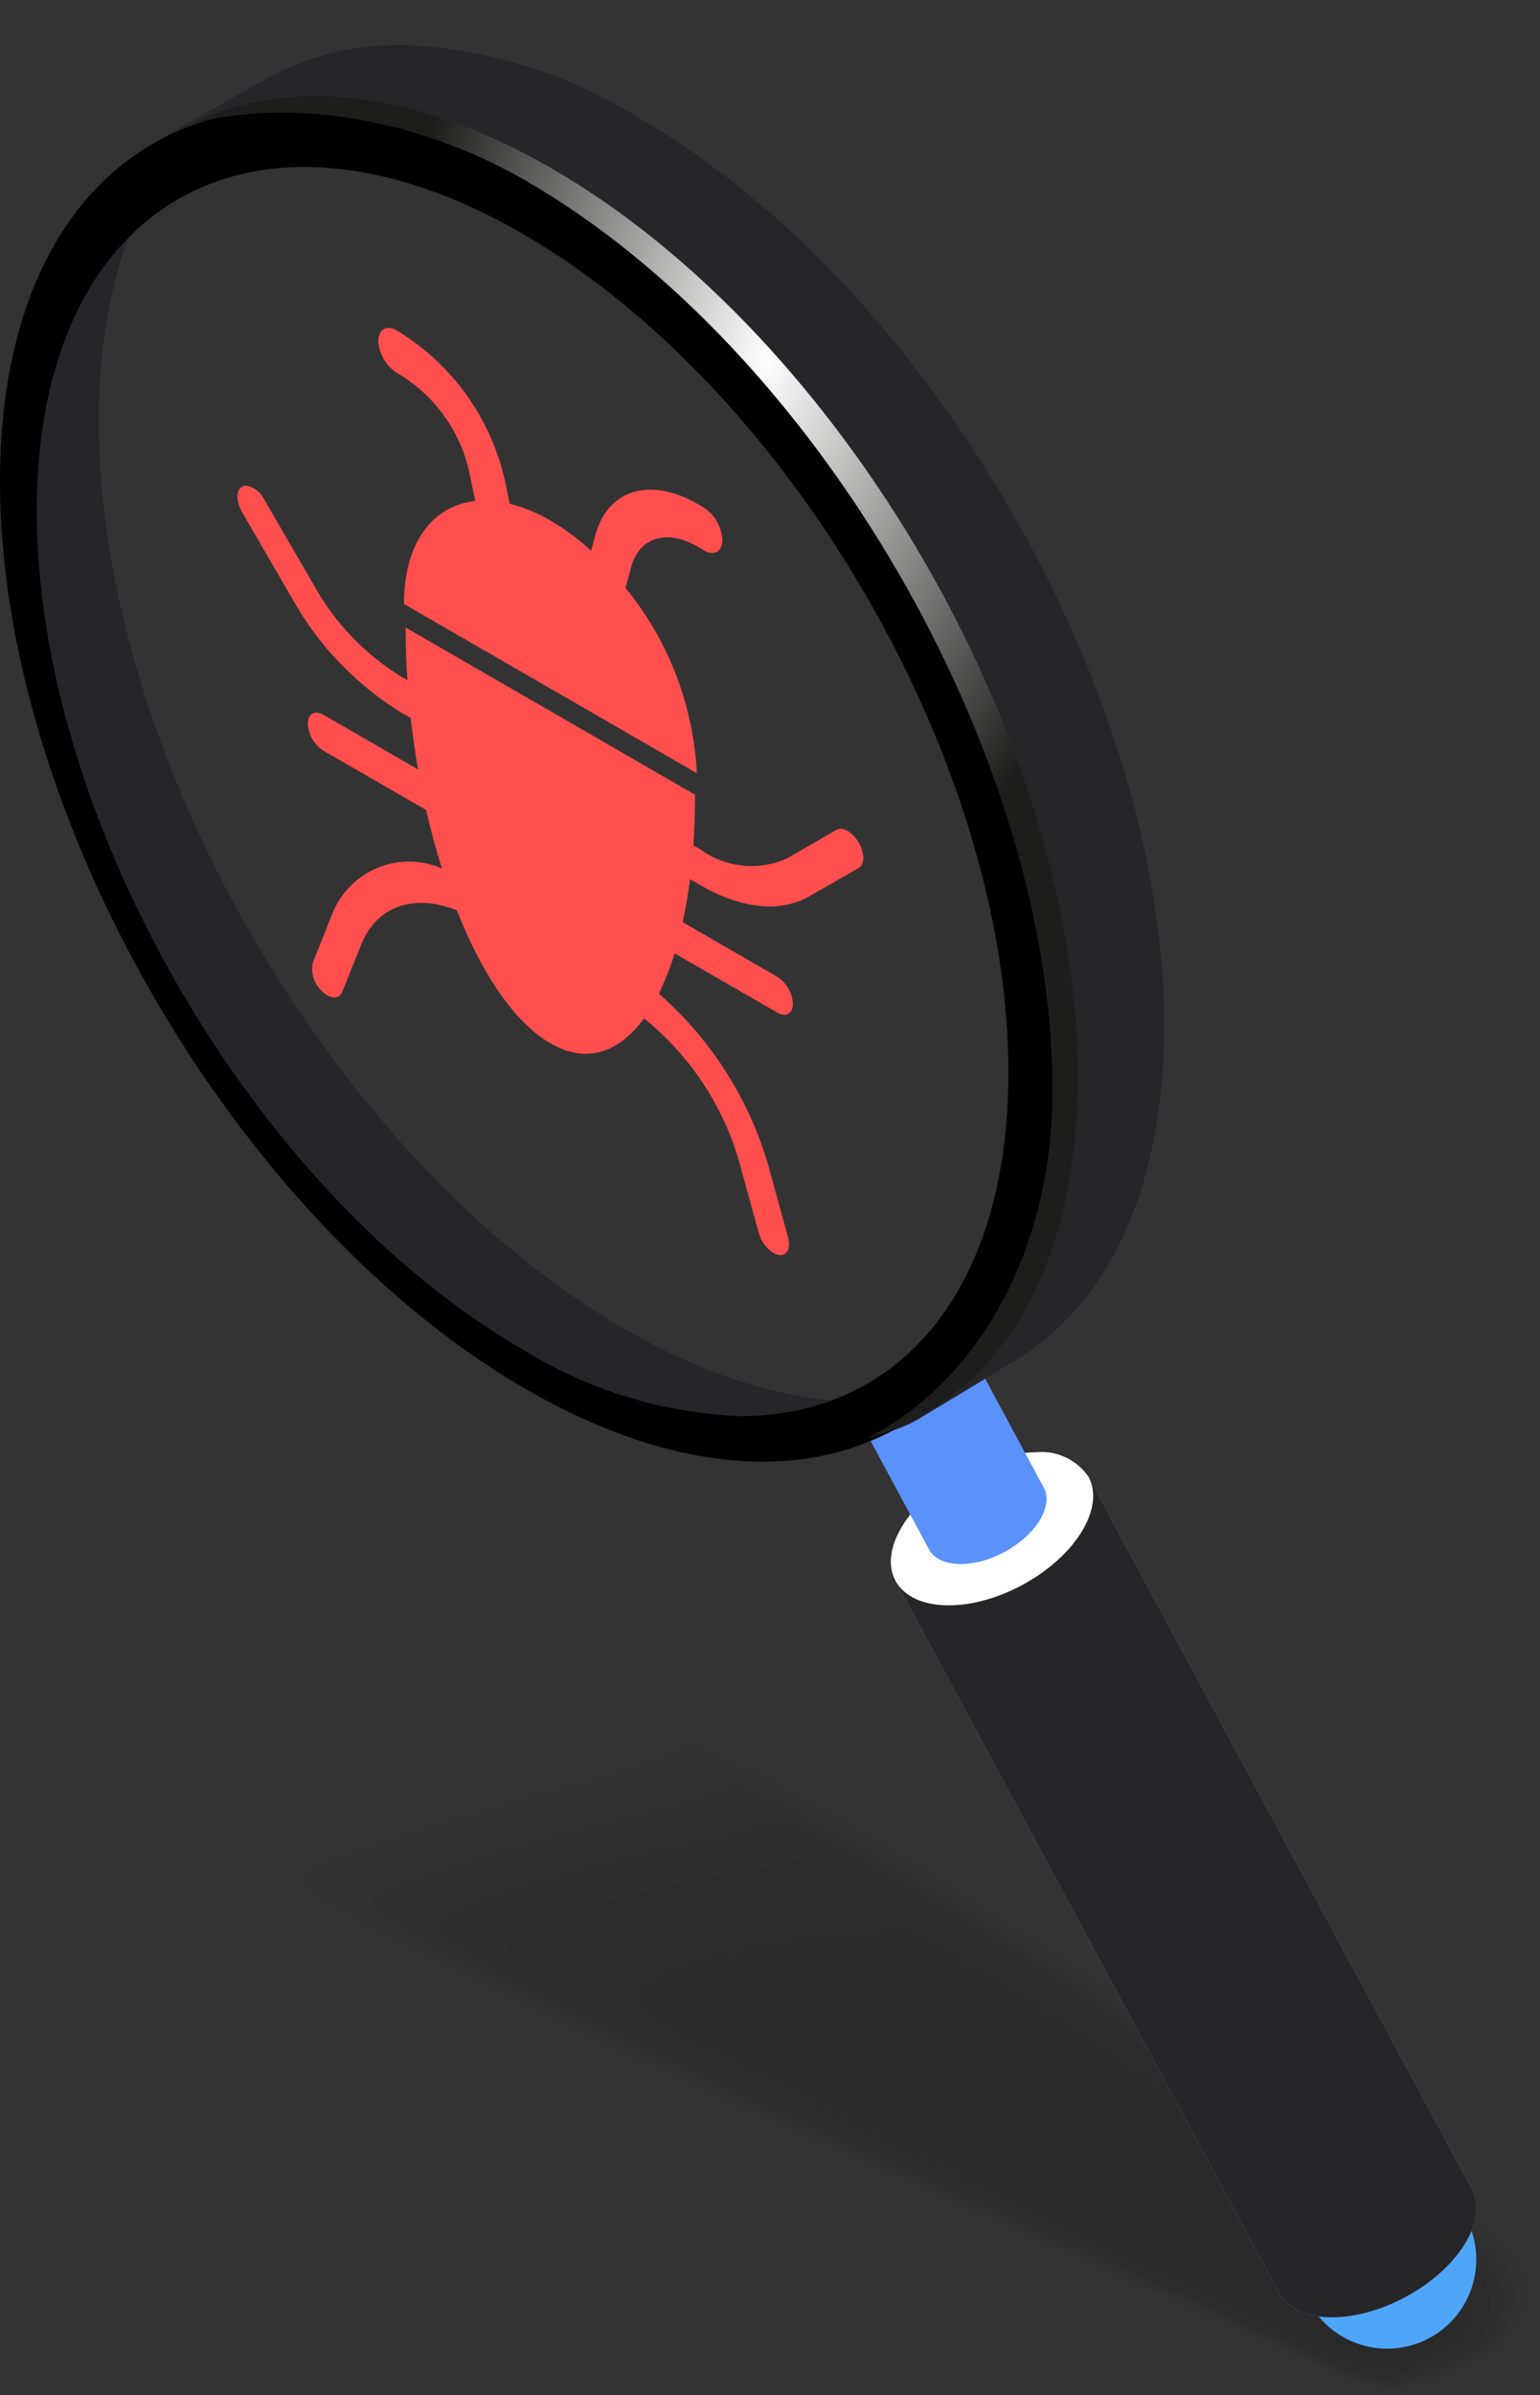 <svg xmlns="http://www.w3.org/2000/svg" xmlns:xlink="http://www.w3.org/1999/xlink" width="59.829" height="93.009" viewBox="0 0 59.829 93.009">
  <rect x="0" y="0" width="59.829" height="93.009" fill="#333333" stroke="none"/>
  <defs>
    <linearGradient id="linear-gradient" x1="-0.121" y1="2.09" x2="-0.101" y2="2.09" gradientUnits="objectBoundingBox">
      <stop offset="0" stop-color="#6f75f9"/>
      <stop offset="0.096" stop-color="#6d7afc"/>
      <stop offset="1" stop-color="#4fa6f8"/>
    </linearGradient>
    <clipPath id="clip-path">
      <rect id="Rectangle_1835" data-name="Rectangle 1835" width="59.829" height="93.009" fill="none"/>
    </clipPath>
    <clipPath id="clip-path-3">
      <rect id="Rectangle_1804" data-name="Rectangle 1804" width="50.751" height="26.669" fill="none"/>
    </clipPath>
    <clipPath id="clip-path-5">
      <rect id="Rectangle_1793" data-name="Rectangle 1793" width="47.612" height="25.047" fill="none"/>
    </clipPath>
    <clipPath id="clip-path-6">
      <rect id="Rectangle_1794" data-name="Rectangle 1794" width="44.482" height="23.425" fill="none"/>
    </clipPath>
    <clipPath id="clip-path-7">
      <rect id="Rectangle_1795" data-name="Rectangle 1795" width="41.361" height="21.804" fill="none"/>
    </clipPath>
    <clipPath id="clip-path-8">
      <rect id="Rectangle_1796" data-name="Rectangle 1796" width="38.252" height="20.183" fill="none"/>
    </clipPath>
    <clipPath id="clip-path-9">
      <rect id="Rectangle_1797" data-name="Rectangle 1797" width="35.159" height="18.562" fill="none"/>
    </clipPath>
    <clipPath id="clip-path-10">
      <rect id="Rectangle_1798" data-name="Rectangle 1798" width="32.086" height="16.943" fill="none"/>
    </clipPath>
    <clipPath id="clip-path-11">
      <rect id="Rectangle_1799" data-name="Rectangle 1799" width="29.04" height="15.328" fill="none"/>
    </clipPath>
    <clipPath id="clip-path-12">
      <rect id="Rectangle_1800" data-name="Rectangle 1800" width="26.026" height="14.062" fill="none"/>
    </clipPath>
    <clipPath id="clip-path-13">
      <rect id="Rectangle_1801" data-name="Rectangle 1801" width="23.054" height="12.725" fill="none"/>
    </clipPath>
    <clipPath id="clip-path-14">
      <rect id="Rectangle_1802" data-name="Rectangle 1802" width="20.129" height="11.505" fill="none"/>
    </clipPath>
    <clipPath id="clip-path-15">
      <rect id="Rectangle_1803" data-name="Rectangle 1803" width="17.256" height="10.335" fill="none"/>
    </clipPath>
    <clipPath id="clip-path-16">
      <path id="Path_5110" data-name="Path 5110" d="M73.836,120.77a3.461,3.461,0,1,0,1.64-.415,3.464,3.464,0,0,0-1.64.415" transform="translate(-72.015 -120.355)" fill="none" stroke="rgba(0,0,0,0)" stroke-width="1"/>
    </clipPath>
    <clipPath id="clip-path-17">
      <path id="Path_5111" data-name="Path 5111" d="M49.673,85.913l14.885,27.625h0c.006.01.009.021.015.031.65,1.206,2.855,1.279,4.926.163s3.223-3,2.573-4.2l-.018-.029h0L57.171,81.873Z" transform="translate(-49.673 -81.873)" fill="none"/>
    </clipPath>
    <linearGradient id="linear-gradient-2" x1="-0.789" y1="0.981" x2="-0.769" y2="0.981" gradientUnits="objectBoundingBox">
      <stop offset="0" stop-color="#c1a1d5"/>
      <stop offset="0.01" stop-color="#c1a1d5"/>
      <stop offset="0.049" stop-color="#c7abd9"/>
      <stop offset="0.114" stop-color="#d9c6e5"/>
      <stop offset="0.199" stop-color="#f6f1f9"/>
      <stop offset="0.222" stop-color="#fff"/>
      <stop offset="0.251" stop-color="#f9f5fb"/>
      <stop offset="0.299" stop-color="#e9dbf1"/>
      <stop offset="0.359" stop-color="#d1b4e3"/>
      <stop offset="0.426" stop-color="#b394d5"/>
      <stop offset="0.495" stop-color="#9b7ccb"/>
      <stop offset="0.558" stop-color="#8d6ec5"/>
      <stop offset="0.611" stop-color="#8969c3"/>
      <stop offset="0.753" stop-color="#9370c5"/>
      <stop offset="0.998" stop-color="#af85cb"/>
      <stop offset="1" stop-color="#b086cc"/>
    </linearGradient>
    <clipPath id="clip-path-19">
      <path id="Path_5113" data-name="Path 5113" d="M52.179,81.323c-2.07,1.116-3.222,3-2.573,4.2s2.856,1.279,4.926.163,3.223-3,2.573-4.2a2.215,2.215,0,0,0-2.067-.954,6.2,6.2,0,0,0-2.859.791" transform="translate(-49.426 -80.532)" fill="none"/>
    </clipPath>
    <linearGradient id="linear-gradient-3" x1="-5.122" y1="4.137" x2="-5.02" y2="4.137" gradientUnits="objectBoundingBox">
      <stop offset="0" stop-color="#9f79c8"/>
      <stop offset="0.141" stop-color="#a27cc9"/>
      <stop offset="0.273" stop-color="#ab87ce"/>
      <stop offset="0.4" stop-color="#bb9ad7"/>
      <stop offset="0.52" stop-color="#d1b4e3"/>
      <stop offset="0.648" stop-color="#dac3e8"/>
      <stop offset="0.894" stop-color="#f3ebf7"/>
      <stop offset="1" stop-color="#fff"/>
    </linearGradient>
    <clipPath id="clip-path-20">
      <path id="Path_5114" data-name="Path 5114" d="M47,76.459l3.171,5.886h0l.009.019c.387.717,1.7.76,2.929.1s1.917-1.783,1.53-2.5l-.01-.017h0L51.46,74.056Z" transform="translate(-47.001 -74.056)" fill="#5b91fa" stroke="rgba(0,0,0,0)" stroke-width="1"/>
    </clipPath>
    <clipPath id="clip-path-21">
      <path id="Path_5115" data-name="Path 5115" d="M0,20.713C0,33.671,9.154,49.459,20.446,55.978c6.756,3.9,12.745,3.6,16.468-.048-3.478,1.13-7.864.471-12.63-2.281C12.992,47.129,3.838,31.34,3.838,18.383c0-5.2,1.478-9.159,3.977-11.608C3.057,8.323,0,13.226,0,20.713" transform="translate(0 -6.775)" fill="none"/>
    </clipPath>
    <clipPath id="clip-path-22">
      <path id="Path_5118" data-name="Path 5118" d="M7.07,6.98q.206-.155.419-.3a2.368,2.368,0,0,0-.419.3m.419-.3c.2-.129.468-.29.772-.47q-.4.216-.772.47m5.139-2.963c-.073.04-2.755,1.536-4.367,2.494C11.947,4.2,17,4.557,22.565,7.772,33.856,14.291,43.011,30.08,43.011,43.037c0,6.611-2.384,11.205-6.219,13.256a4.605,4.605,0,0,0,1-.438c.109-.061,3.715-2.246,3.821-2.311,3.55-2.17,5.735-6.653,5.735-12.983C47.346,27.6,38.192,11.816,26.9,5.3a18.635,18.635,0,0,0-9.177-2.808,10.587,10.587,0,0,0-5.1,1.23" transform="translate(-7.07 -2.489)" fill="none"/>
    </clipPath>
    <clipPath id="clip-path-23">
      <path id="Path_5119" data-name="Path 5119" d="M20.3,54.2C9.878,48.181,1.427,33.6,1.427,21.642S9.878,4.861,20.3,10.879s18.877,20.6,18.877,32.559c0,8.466-4.234,13.354-10.4,13.354A17.2,17.2,0,0,1,20.3,54.2M0,20.488C0,33.445,9.154,49.234,20.446,55.753s20.446,1.3,20.446-11.656S31.737,15.35,20.446,8.831a18.64,18.64,0,0,0-9.177-2.808C4.585,6.023,0,11.318,0,20.488" transform="translate(0 -6.023)" fill="none"/>
    </clipPath>
    <clipPath id="clip-path-25">
      <rect id="Rectangle_1820" data-name="Rectangle 1820" width="34.434" height="52.13" fill="none"/>
    </clipPath>
    <clipPath id="clip-path-26">
      <path id="Path_5120" data-name="Path 5120" d="M24.611,8.133C19.2,5.008,14.28,4.586,10.622,6.415c3.409-.954,8.425-.438,13.008,2.208,11.291,6.519,20.445,22.308,20.445,35.265,0,6.746-3.269,11.585-7.242,13.571,4.991-1.4,8.223-6.362,8.223-14.061,0-12.957-9.154-28.746-20.445-35.265" transform="translate(-10.622 -5.329)" fill="none"/>
    </clipPath>
    <radialGradient id="radial-gradient" cx="0.65" cy="0.205" r="0.418" gradientUnits="objectBoundingBox">
      <stop offset="0" stop-color="#fff"/>
      <stop offset="1" stop-color="#1d1d1b"/>
    </radialGradient>
    <clipPath id="clip-path-27">
      <path id="Path_5121" data-name="Path 5121" d="M13.352,26.967c-.237.135-.237.576,0,.986l1.921,3.314A12.19,12.19,0,0,0,19.5,35.719l.405.233c.075.674.17,1.341.284,1.995l-3.675-2.121c-.335-.193-.608-.039-.608.347a1.341,1.341,0,0,0,.608,1.049l3.989,2.3c.179.786.384,1.547.613,2.272a3.2,3.2,0,0,0-4.276,1.81L16.1,45.455a1.174,1.174,0,0,0,.356,1.1,1.029,1.029,0,0,0,.214.168c.246.142.477.1.569-.125l.744-1.848c.6-1.5,2.043-1.989,3.711-1.335.981,2.48,2.25,4.368,3.638,5.169s2.658.378,3.638-.968a11.078,11.078,0,0,1,3.711,5.62l.744,2.707a1.354,1.354,0,0,0,.57.781.6.6,0,0,0,.213.079c.314.046.474-.264.356-.693l-.744-2.707a14.054,14.054,0,0,0-4.275-6.748,10.507,10.507,0,0,0,.613-1.564l3.99,2.3c.335.193.607.039.607-.347A1.34,1.34,0,0,0,34.146,46l-3.675-2.122c.113-.522.209-1.079.284-1.667l.405.234c1.6.922,3.1,1.075,4.229.431l1.921-1.1c.238-.136.238-.577,0-.987s-.622-.632-.859-.5L34.53,41.4a3.37,3.37,0,0,1-3.37-.345l-.274-.158q.066-.943.067-1.966L19.708,32.437q0,1.024.069,2.045l-.274-.158a9.7,9.7,0,0,1-3.369-3.547l-1.921-3.314a.956.956,0,0,0-.7-.536.309.309,0,0,0-.157.04" transform="translate(-13.174 -26.927)" fill="url(#linear-gradient)"/>
    </clipPath>
    <clipPath id="clip-path-28">
      <path id="Path_5122" data-name="Path 5122" d="M22.507,22.3a1.582,1.582,0,0,0,.768,1.218,5.935,5.935,0,0,1,2.777,3.893l.216,1.05c-1.657.185-2.768,1.618-2.768,4l11.378,6.57a12.321,12.321,0,0,0-2.769-7.194l.216-.8c.33-1.23,1.492-1.529,2.778-.686.4.266.742.112.767-.331a1.584,1.584,0,0,0-.675-1.27c-1.964-1.282-3.759-.837-4.266,1.054l-.158.588a9.257,9.257,0,0,0-1.582-1.173,6.031,6.031,0,0,0-1.582-.652l-.158-.772a9.156,9.156,0,0,0-4.267-5.98.62.62,0,0,0-.278-.075c-.251,0-.416.212-.4.566" transform="translate(-22.505 -21.73)" fill="#fe4e4e" stroke="rgba(0,0,0,0)" stroke-width="1"/>
    </clipPath>
  </defs>
  <g id="Group_4932" data-name="Group 4932" transform="translate(0 18)">
    <g id="Group_4931" data-name="Group 4931" transform="translate(0 -18)" clip-path="url(#clip-path)">
      <g id="Group_4864" data-name="Group 4864" transform="translate(0)">
        <g id="Group_4863" data-name="Group 4863" clip-path="url(#clip-path)">
          <g id="Group_4862" data-name="Group 4862" transform="translate(9.078 66.339)" opacity="0.2">
            <g id="Group_4861" data-name="Group 4861">
              <g id="Group_4860" data-name="Group 4860" clip-path="url(#clip-path-3)">
                <g id="Group_4826" data-name="Group 4826" opacity="0">
                  <g id="Group_4825" data-name="Group 4825">
                    <g id="Group_4824" data-name="Group 4824" clip-path="url(#clip-path-3)">
                      <path id="Path_5098" data-name="Path 5098" d="M58.416,121.407a5.544,5.544,0,0,1-2.769-.667l-13.543-6-13.543-6c-1.01-.583-15.6-7.183-15.6-8.208,0-1.124,13.157-4.418,14.373-5.12l1.531-.626c.955-.552,8.786,4.283,9.542,4.72l11.859,7.61,11.859,7.61a2.93,2.93,0,0,1,1.589,2.531,3.409,3.409,0,0,1-1.913,2.873,9.7,9.7,0,0,1-3.387,1.283" transform="translate(-12.964 -94.737)"/>
                    </g>
                  </g>
                </g>
                <g id="Group_4829" data-name="Group 4829" transform="translate(2.661 1.443)" opacity="0.091">
                  <g id="Group_4828" data-name="Group 4828">
                    <g id="Group_4827" data-name="Group 4827" clip-path="url(#clip-path-5)">
                      <path id="Path_5099" data-name="Path 5099" d="M16.764,101.994c.022-.231.669-.6,1.637-.987,1.8-.723,4.755-1.559,7.244-2.274,2.2-.632,4.185-1.119,4.589-1.354l1.43-.543c.868-.5,8.25,4.068,8.937,4.465l3.593,2.309,7.533,4.841,9.841,6.323,1.286.823a2.826,2.826,0,0,1,1.52,2.354,3.05,3.05,0,0,1-1.716,2.694,9.291,9.291,0,0,1-3.205,1.2,5.188,5.188,0,0,1-2.615-.614l-12.763-5.711-5.522-2.471-7.239-3.24c-.6-.346-6.853-3.246-10.849-5.323-2.181-1.137-3.735-2.125-3.7-2.491" transform="translate(-16.763 -96.798)"/>
                    </g>
                  </g>
                </g>
                <g id="Group_4832" data-name="Group 4832" transform="translate(5.313 2.885)" opacity="0.182">
                  <g id="Group_4831" data-name="Group 4831">
                    <g id="Group_4830" data-name="Group 4830" clip-path="url(#clip-path-6)">
                      <path id="Path_5100" data-name="Path 5100" d="M20.56,103.461c0-.209.659-.574,1.529-.926,1.7-.688,4.474-1.426,6.771-2.058,1.989-.547,3.9-.915,4.269-1.125l1.328-.461c.781-.451,7.714,3.856,8.333,4.213l3.356,2.16,7.037,4.529,9.191,5.915c.022.013,1.172.749,1.2.768a2.732,2.732,0,0,1,1.451,2.178,2.7,2.7,0,0,1-1.519,2.516,8.887,8.887,0,0,1-3.023,1.113,4.845,4.845,0,0,1-2.461-.56L46.044,116.3l-5.183-2.344-6.8-3.075c-.54-.311-6.595-3.163-10.192-5.033-2.027-1.06-3.448-2.018-3.312-2.387" transform="translate(-20.552 -98.858)"/>
                    </g>
                  </g>
                </g>
                <g id="Group_4835" data-name="Group 4835" transform="translate(7.962 4.328)" opacity="0.273">
                  <g id="Group_4834" data-name="Group 4834">
                    <g id="Group_4833" data-name="Group 4833" clip-path="url(#clip-path-7)">
                      <path id="Path_5101" data-name="Path 5101" d="M24.356,104.929c0-.186.648-.55,1.42-.867a59.219,59.219,0,0,1,6.3-1.84c1.774-.463,3.624-.71,3.949-.9l1.227-.379c.695-.4,7.178,3.643,7.728,3.961l3.119,2.01,6.541,4.218,8.541,5.506c.034.02,1.073.684,1.122.714a2.646,2.646,0,0,1,1.382,2,2.37,2.37,0,0,1-1.322,2.337,8.48,8.48,0,0,1-2.84,1.027,4.483,4.483,0,0,1-2.308-.506l-11.2-5.13-4.844-2.218-6.353-2.91c-.48-.277-6.341-3.074-9.535-4.743-1.875-.98-3.127-1.907-2.924-2.284" transform="translate(-24.334 -100.918)"/>
                    </g>
                  </g>
                </g>
                <g id="Group_4838" data-name="Group 4838" transform="translate(10.603 5.77)" opacity="0.364">
                  <g id="Group_4837" data-name="Group 4837" transform="translate(0)">
                    <g id="Group_4836" data-name="Group 4836" clip-path="url(#clip-path-8)">
                      <path id="Path_5102" data-name="Path 5102" d="M28.147,106.4c0-.162.638-.527,1.312-.806a47.074,47.074,0,0,1,5.826-1.624c1.559-.38,3.344-.506,3.627-.669l1.126-.3c.608-.351,6.641,3.429,7.123,3.707l2.882,1.862,6.045,3.906,7.89,5.1c.046.027.975.62,1.04.66a2.574,2.574,0,0,1,1.314,1.824,2.051,2.051,0,0,1-1.125,2.159,8.113,8.113,0,0,1-2.658.942,4.145,4.145,0,0,1-2.154-.452l-10.42-4.84-4.5-2.092-5.911-2.746c-.42-.242-6.084-2.989-8.877-4.452-1.723-.9-2.807-1.8-2.536-2.18" transform="translate(-28.106 -102.977)"/>
                    </g>
                  </g>
                </g>
                <g id="Group_4841" data-name="Group 4841" transform="translate(13.235 7.212)" opacity="0.455">
                  <g id="Group_4840" data-name="Group 4840" transform="translate(0)">
                    <g id="Group_4839" data-name="Group 4839" clip-path="url(#clip-path-9)">
                      <path id="Path_5103" data-name="Path 5103" d="M31.935,107.863c0-.139.627-.5,1.2-.746a36.843,36.843,0,0,1,5.353-1.406c1.342-.3,3.064-.3,3.307-.441l1.024-.214c.521-.3,6.106,3.216,6.519,3.454l2.645,1.714,5.549,3.594,7.241,4.69c.057.033.877.555.957.6a2.523,2.523,0,0,1,1.245,1.648,1.75,1.75,0,0,1-.928,1.98,7.763,7.763,0,0,1-2.477.857,3.8,3.8,0,0,1-2-.4l-9.638-4.549-4.166-1.966L42.3,114.1c-.359-.207-5.827-2.905-8.219-4.162-1.57-.825-2.487-1.687-2.148-2.076" transform="translate(-31.865 -105.037)"/>
                    </g>
                  </g>
                </g>
                <g id="Group_4844" data-name="Group 4844" transform="translate(15.856 8.654)" opacity="0.545">
                  <g id="Group_4843" data-name="Group 4843" transform="translate(0)">
                    <g id="Group_4842" data-name="Group 4842" clip-path="url(#clip-path-10)">
                      <path id="Path_5104" data-name="Path 5104" d="M35.718,109.331c0-.116.616-.482,1.1-.686a28.365,28.365,0,0,1,4.881-1.189c1.125-.222,2.783-.1,2.986-.214l.924-.132c.434-.251,5.57,3,5.914,3.2l2.408,1.565,5.054,3.282,6.591,4.281c.069.039.779.49.875.55a2.5,2.5,0,0,1,1.176,1.471,1.469,1.469,0,0,1-.731,1.8,7.428,7.428,0,0,1-2.294.772,3.447,3.447,0,0,1-1.846-.345l-8.858-4.258-3.828-1.839-5.025-2.416c-.3-.174-5.57-2.822-7.562-3.872-1.417-.746-2.166-1.576-1.76-1.972" transform="translate(-35.608 -107.096)"/>
                    </g>
                  </g>
                </g>
                <g id="Group_4847" data-name="Group 4847" transform="translate(18.463 10.092)" opacity="0.636">
                  <g id="Group_4846" data-name="Group 4846" transform="translate(0)">
                    <g id="Group_4845" data-name="Group 4845" clip-path="url(#clip-path-11)">
                      <path id="Path_5105" data-name="Path 5105" d="M39.495,110.8a3.031,3.031,0,0,1,.987-.626,21.244,21.244,0,0,1,4.408-.972c.9-.149,2.5.108,2.665.014l.822-.049c.347-.2,5.033,2.789,5.309,2.948l2.171,1.416,4.557,2.97,5.941,3.873c.08.046.681.426.793.5a2.526,2.526,0,0,1,1.108,1.295,1.213,1.213,0,0,1-.534,1.622,7.168,7.168,0,0,1-2.112.686,3.116,3.116,0,0,1-1.693-.291l-8.077-3.968L52.353,118.5l-4.582-2.251c-.239-.139-5.312-2.739-6.9-3.582C39.6,112,39.021,111.2,39.495,110.8" transform="translate(-39.331 -109.15)"/>
                    </g>
                  </g>
                </g>
                <g id="Group_4850" data-name="Group 4850" transform="translate(21.052 11.183)" opacity="0.727">
                  <g id="Group_4849" data-name="Group 4849" transform="translate(0)">
                    <g id="Group_4848" data-name="Group 4848" clip-path="url(#clip-path-12)">
                      <path id="Path_5106" data-name="Path 5106" d="M43.264,112.112a3.29,3.29,0,0,1,.878-.566c1.08-.478,2.858-.226,3.936-.755.618-.3,2.223.312,2.344.242l.721.032c.261-.15,4.5,2.576,4.7,2.7l1.935,1.267,4.061,2.659,5.291,3.465c.092.053.583.361.711.44a2.641,2.641,0,0,1,1.039,1.118c.265.569.265,1.1-.338,1.444a7,7,0,0,1-1.93.6,2.778,2.778,0,0,1-1.537-.238l-7.3-3.677-3.15-1.587L50.5,117.168c-.18-.1-5.055-2.657-6.247-3.291-1.113-.591-1.527-1.355-.984-1.765" transform="translate(-43.028 -110.707)"/>
                    </g>
                  </g>
                </g>
                <g id="Group_4853" data-name="Group 4853" transform="translate(23.617 12.346)" opacity="0.818">
                  <g id="Group_4852" data-name="Group 4852">
                    <g id="Group_4851" data-name="Group 4851" clip-path="url(#clip-path-13)">
                      <path id="Path_5107" data-name="Path 5107" d="M47.024,113.461a3.927,3.927,0,0,1,.77-.506,6.91,6.91,0,0,1,3.463-.538c.44-.131,1.942.517,2.024.47l.62.116a43.827,43.827,0,0,1,4.1,2.442l1.7,1.118,3.565,2.347,4.641,3.056c.1.06.485.3.629.386a2.939,2.939,0,0,1,.971.942c.307.5.385.961-.14,1.265a6.963,6.963,0,0,1-1.749.515,2.454,2.454,0,0,1-1.384-.183L59.716,121.5l-2.81-1.46-3.7-1.921c-.12-.069-4.8-2.576-5.59-3-.959-.513-1.205-1.244-.6-1.661" transform="translate(-46.691 -112.369)"/>
                    </g>
                  </g>
                </g>
                <g id="Group_4856" data-name="Group 4856" transform="translate(26.153 13.395)" opacity="0.909">
                  <g id="Group_4855" data-name="Group 4855">
                    <g id="Group_4854" data-name="Group 4854" clip-path="url(#clip-path-14)">
                      <path id="Path_5108" data-name="Path 5108" d="M50.77,114.759a5.979,5.979,0,0,1,.662-.445,4.645,4.645,0,0,1,2.99-.321,10.629,10.629,0,0,1,1.7.7l.519.2c.087-.05,3.426,2.149,3.494,2.189l1.461.969,3.069,2.036,3.991,2.647c.113.066.386.232.546.331a3.715,3.715,0,0,1,.9.765c.352.424.506.827.057,1.086a7.25,7.25,0,0,1-1.566.431,2.143,2.143,0,0,1-1.23-.13l-5.734-3.1-2.471-1.333-3.253-1.757c-.06-.034-4.536-2.5-4.933-2.711-.806-.436-.884-1.134-.207-1.557" transform="translate(-50.312 -113.866)"/>
                    </g>
                  </g>
                </g>
                <g id="Group_4859" data-name="Group 4859" transform="translate(28.655 14.397)">
                  <g id="Group_4858" data-name="Group 4858" transform="translate(0)">
                    <g id="Group_4857" data-name="Group 4857" clip-path="url(#clip-path-15)">
                      <path id="Path_5109" data-name="Path 5109" d="M57.574,115.548l5.914,3.963,5.914,3.963c.646.373,2.3,1.342,1.551,1.772,0,0-1.815.641-2.46.269L61.407,121.5l-7.085-4.012c-.645-.373-.564-1.023.181-1.453l.554-.385a2.8,2.8,0,0,1,2.517-.1" transform="translate(-53.886 -115.297)"/>
                    </g>
                  </g>
                </g>
              </g>
            </g>
          </g>
        </g>
      </g>
      <g id="Group_4866" data-name="Group 4866" transform="translate(50.428 84.278)">
        <g id="Group_4865" data-name="Group 4865" transform="translate(0)" clip-path="url(#clip-path-16)">
          <rect id="Rectangle_1806" data-name="Rectangle 1806" width="7.913" height="7.421" transform="translate(-0.492 0)" fill="#4fa6f8" stroke="rgba(0,0,0,0)" stroke-width="1"/>
        </g>
      </g>
      <g id="Group_4868" data-name="Group 4868" transform="translate(34.783 57.331)">
        <g id="Group_4867" data-name="Group 4867" clip-path="url(#clip-path-17)">
          <rect id="Rectangle_1807" data-name="Rectangle 1807" width="35.933" height="39.961" transform="matrix(0.88, -0.474, 0.474, 0.88, -13.77, 7.421)" fill="url(#linear-gradient-2)"/>
        </g>
      </g>
      <g id="Group_4870" data-name="Group 4870" transform="translate(34.783 57.331)">
        <g id="Group_4869" data-name="Group 4869" clip-path="url(#clip-path-17)">
          <rect id="Rectangle_1808" data-name="Rectangle 1808" width="35.933" height="39.961" transform="matrix(0.88, -0.474, 0.474, 0.88, -13.77, 7.421)" fill="#262629"/>
        </g>
      </g>
      <g id="Group_4872" data-name="Group 4872" transform="translate(34.61 56.392)">
        <g id="Group_4871" data-name="Group 4871" clip-path="url(#clip-path-19)">
          <rect id="Rectangle_1809" data-name="Rectangle 1809" width="6.855" height="9.203" transform="translate(-0.893 6.244) rotate(-86.108)" fill="url(#linear-gradient-3)"/>
        </g>
      </g>
      <g id="Group_4874" data-name="Group 4874" transform="translate(32.912 51.857)">
        <g id="Group_4873" data-name="Group 4873" clip-path="url(#clip-path-20)">
          <rect id="Rectangle_1810" data-name="Rectangle 1810" width="11.367" height="11.789" transform="matrix(0.88, -0.474, 0.474, 0.88, -3.786, 2.04)" fill="#5b91fa" stroke="rgba(0,0,0,0)" stroke-width="1"/>
        </g>
      </g>
      <g id="Group_4876" data-name="Group 4876" transform="translate(0 4.744)">
        <g id="Group_4875" data-name="Group 4875" clip-path="url(#clip-path-21)">
          <rect id="Rectangle_1811" data-name="Rectangle 1811" width="58.194" height="64.378" transform="translate(-22.677 12.741) rotate(-29.329)" fill="#262629"/>
        </g>
      </g>
      <g id="Group_4890" data-name="Group 4890" transform="translate(4.951 1.743)">
        <g id="Group_4889" data-name="Group 4889" transform="translate(0)" clip-path="url(#clip-path-22)">
          <rect id="Rectangle_1817" data-name="Rectangle 1817" width="60.612" height="66.339" transform="translate(-22.082 11.537) rotate(-27.584)" fill="#262629"/>
        </g>
      </g>
      <g id="Group_4892" data-name="Group 4892" transform="translate(0 4.218)">
        <g id="Group_4891" data-name="Group 4891" clip-path="url(#clip-path-23)">
          <rect id="Rectangle_1818" data-name="Rectangle 1818" width="65.653" height="53.661" transform="translate(-13.582 52.834) rotate(-75.881)"/>
        </g>
      </g>
      <g id="Group_4899" data-name="Group 4899" transform="translate(0)">
        <g id="Group_4898" data-name="Group 4898" clip-path="url(#clip-path)">
          <g id="Group_4897" data-name="Group 4897" transform="translate(7.438 3.732)" style="mix-blend-mode: screen;isolation: isolate">
            <g id="Group_4896" data-name="Group 4896" transform="translate(0)">
              <g id="Group_4895" data-name="Group 4895" clip-path="url(#clip-path-25)">
                <g id="Group_4894" data-name="Group 4894" transform="translate(0 0)">
                  <g id="Group_4893" data-name="Group 4893" clip-path="url(#clip-path-26)">
                    <rect id="Rectangle_1819" data-name="Rectangle 1819" width="34.434" height="52.873" transform="translate(0 -0.743)" fill="url(#radial-gradient)"/>
                  </g>
                </g>
              </g>
            </g>
          </g>
        </g>
      </g>
      <g id="QA" transform="translate(9.225 18.856)">
        <g id="Group_4900" data-name="Group 4900" clip-path="url(#clip-path-27)">
          <rect id="Rectangle_1822" data-name="Rectangle 1822" width="34.41" height="37.229" transform="translate(-11.083 4.845) rotate(-23.725)" fill="#fe4e4e"/>
        </g>
      </g>
      <g id="Group_4903" data-name="Group 4903" transform="translate(14.699 12.722)">
        <g id="Group_4902" data-name="Group 4902" transform="translate(0)" clip-path="url(#clip-path-28)">
          <rect id="Rectangle_1823" data-name="Rectangle 1823" width="19.232" height="21.225" transform="translate(-6.387 2.799) rotate(-23.725)" fill="#fe4e4e" stroke="rgba(0,0,0,0)" stroke-width="1"/>
        </g>
      </g>
    </g>
  </g>
</svg>
